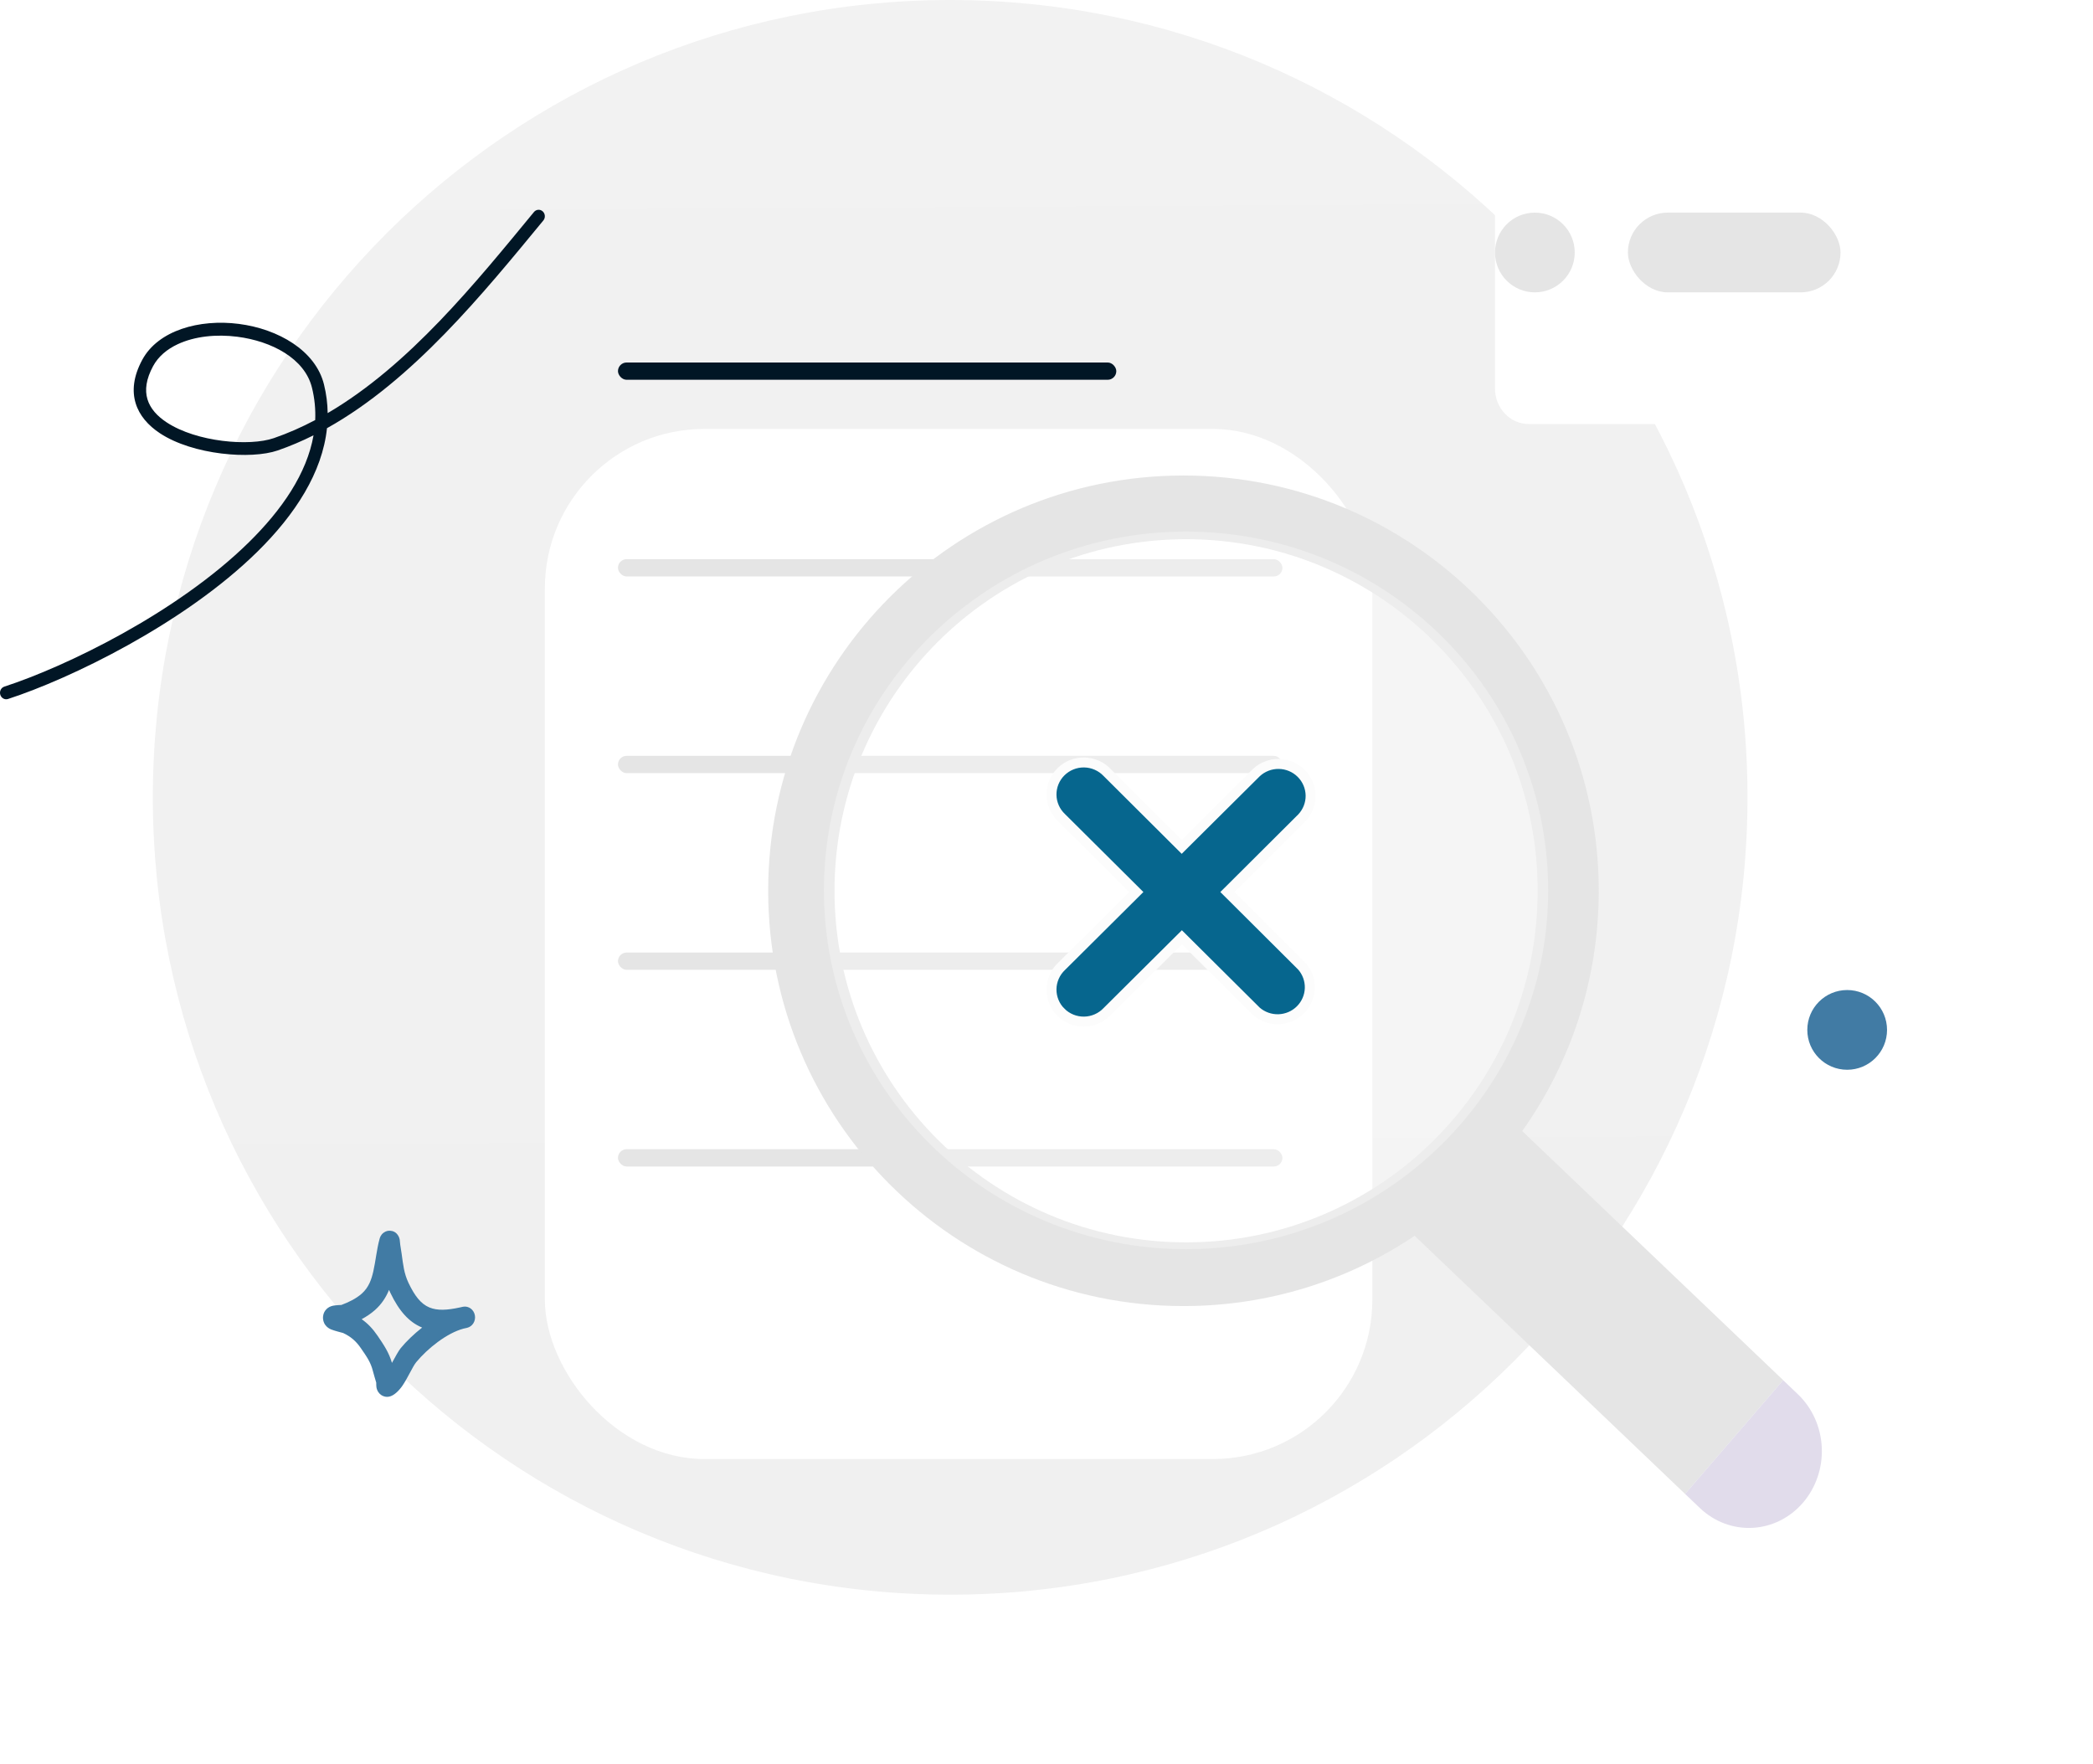 <svg width="210" height="177" viewBox="0 0 210 177" fill="none" xmlns="http://www.w3.org/2000/svg">
    <path
        d="M95.335 160C139.518 160 175.335 124.183 175.335 80C175.335 35.817 139.518 0 95.335 0C51.152 0 15.335 35.817 15.335 80C15.335 124.183 51.152 160 95.335 160Z"
        fill="url(#paint0_linear_310_2191)" />
    <g filter="url(#filter0_d_310_2191)">
        <rect x="54.669" y="23.037" width="83.025" height="103.353" rx="16" fill="white" />
    </g>
    <rect x="62.004" y="36.371" width="50" height="1.733" rx="0.867" fill="#011625" />
    <rect x="62.004" y="56.104" width="66.667" height="1.733" rx="0.867" fill="#E5E5E5" />
    <rect x="62.004" y="75.837" width="66.667" height="1.733" rx="0.867" fill="#E5E5E5" />
    <rect x="62.004" y="95.571" width="66.667" height="1.733" rx="0.867" fill="#E5E5E5" />
    <rect x="62.004" y="115.304" width="66.667" height="1.733" rx="0.867" fill="#E5E5E5" />
    <g filter="url(#filter1_d_310_2191)">
        <path
            d="M187.433 11.616H147.379C145.513 11.616 144 13.208 144 15.173V34.985C144 36.95 145.513 38.542 147.379 38.542H187.433C189.3 38.542 190.813 36.95 190.813 34.985V15.173C190.813 13.208 189.3 11.616 187.433 11.616Z"
            fill="white" />
    </g>
    <path
        d="M154 29.333C156.209 29.333 158 27.542 158 25.333C158 23.124 156.209 21.333 154 21.333C151.791 21.333 150 23.124 150 25.333C150 27.542 151.791 29.333 154 29.333Z"
        fill="#E5E5E5" />
    <rect x="163.335" y="21.333" width="21.333" height="8" rx="4" fill="#E5E5E5" />
    <path fill-rule="evenodd" clip-rule="evenodd"
        d="M118.742 131.042C127.329 131.042 135.309 128.445 141.94 123.992L169.074 149.894L178.914 138.477L152.731 113.483C157.566 106.678 160.409 98.359 160.409 89.376C160.409 66.364 141.754 47.709 118.742 47.709C95.73 47.709 77.075 66.364 77.075 89.376C77.075 112.387 95.73 131.042 118.742 131.042ZM154.281 89.376C154.281 108.858 138.487 124.651 119.005 124.651C99.523 124.651 83.73 108.858 83.73 89.376C83.73 69.894 99.523 54.1 119.005 54.1C138.487 54.1 154.281 69.894 154.281 89.376Z"
        fill="#E5E5E5" />
    <g filter="url(#filter2_b_310_2191)">
        <path
            d="M119 125.333C139.067 125.333 155.334 109.215 155.334 89.333C155.334 69.451 139.067 53.333 119 53.333C98.934 53.333 82.667 69.451 82.667 89.333C82.667 109.215 98.934 125.333 119 125.333Z"
            fill="white" fill-opacity="0.3" />
    </g>
    <path
        d="M123.506 89.146L123.15 89.5L123.506 89.854L130.617 96.938C131.156 97.548 131.442 98.338 131.418 99.149C131.394 99.964 131.058 100.741 130.477 101.319C129.897 101.898 129.115 102.236 128.292 102.262C127.474 102.289 126.677 102.006 126.061 101.472L118.935 94.389L118.583 94.039L118.23 94.389L111.092 101.484L111.087 101.489L111.082 101.494C110.786 101.806 110.429 102.056 110.033 102.228C109.637 102.401 109.21 102.494 108.778 102.5C108.345 102.506 107.916 102.426 107.515 102.264C107.115 102.102 106.751 101.862 106.446 101.559L106.093 101.914L106.446 101.559C106.14 101.255 105.899 100.894 105.737 100.497C105.575 100.099 105.494 99.674 105.5 99.245C105.506 98.817 105.599 98.393 105.773 98.001C105.946 97.608 106.197 97.254 106.511 96.959L106.516 96.954L106.521 96.949L113.655 89.855L114.012 89.5L113.655 89.145L106.521 82.051L106.516 82.046L106.511 82.041C106.197 81.746 105.946 81.392 105.773 80.999C105.599 80.607 105.506 80.183 105.5 79.755C105.494 79.326 105.575 78.901 105.737 78.503C105.899 78.106 106.14 77.745 106.446 77.441C106.751 77.138 107.115 76.898 107.515 76.736C107.916 76.574 108.345 76.494 108.778 76.5C109.21 76.506 109.637 76.599 110.033 76.772C110.429 76.944 110.786 77.194 111.082 77.506L111.082 77.506L111.092 77.516L118.214 84.611L118.566 84.962L118.919 84.611L126.052 77.522C126.663 76.95 127.474 76.637 128.314 76.649C129.156 76.661 129.96 76.999 130.554 77.59C131.149 78.181 131.488 78.978 131.5 79.812C131.512 80.645 131.197 81.449 130.623 82.056L123.506 89.146Z"
        fill="#06668E" stroke="#FCFCFC" />
    <path
        d="M169.071 149.895L178.911 138.478L180.394 139.893C181.832 141.266 182.693 143.184 182.787 145.225C182.882 147.265 182.202 149.262 180.897 150.775C179.593 152.289 177.771 153.195 175.832 153.294C173.893 153.394 171.995 152.678 170.557 151.306L169.075 149.891L169.071 149.895Z"
        fill="#E1DCEB" />
    <path fill-rule="evenodd" clip-rule="evenodd"
        d="M32.876 41.448C32.864 40.497 32.745 39.538 32.506 38.573C31.669 35.185 27.938 33.01 23.966 32.498C19.995 31.987 15.866 33.151 14.275 36.098C13.365 37.783 13.239 39.235 13.611 40.459C13.981 41.677 14.86 42.687 16.053 43.474C19.378 45.665 25.202 46.113 27.859 45.197C29.088 44.772 30.288 44.261 31.458 43.675C30.789 47.506 28.299 51.135 24.975 54.405C17.751 61.512 6.541 66.907 0.436 68.89C0.108 68.996 -0.074 69.36 0.028 69.703C0.13 70.046 0.479 70.237 0.807 70.131C7.032 68.108 18.46 62.599 25.827 55.351C29.633 51.607 32.344 47.393 32.807 42.962C41.41 38.161 48.476 29.451 54.516 22.121C54.74 21.851 54.711 21.439 54.45 21.205C54.19 20.972 53.797 21.002 53.573 21.274C47.779 28.304 41.054 36.667 32.876 41.448ZM31.626 42.145C31.673 41.076 31.572 39.991 31.301 38.896C30.577 35.963 27.252 34.229 23.813 33.787C21.706 33.516 19.538 33.739 17.839 34.532C16.77 35.031 15.89 35.754 15.359 36.737C14.662 38.027 14.512 39.13 14.797 40.066C15.083 41.009 15.793 41.766 16.717 42.374C19.747 44.372 25.05 44.797 27.468 43.962C28.895 43.471 30.279 42.858 31.626 42.145Z"
        fill="#011625" />
    <circle cx="185.335" cy="103.333" r="4" fill="#417BA4" />
    <path fill-rule="evenodd" clip-rule="evenodd"
        d="M34.256 130.929C34.97 130.662 35.721 130.306 36.3 129.791C36.989 129.179 37.268 128.391 37.456 127.562C37.697 126.496 37.794 125.361 38.086 124.294C38.195 123.897 38.403 123.747 38.492 123.681C38.718 123.513 38.947 123.468 39.162 123.485C39.417 123.504 39.767 123.606 39.997 124.055C40.03 124.12 40.072 124.218 40.101 124.352C40.122 124.45 40.136 124.758 40.158 124.885C40.213 125.198 40.259 125.51 40.303 125.825C40.448 126.871 40.531 127.759 40.989 128.72C41.609 130.025 42.231 130.824 43.075 131.177C43.89 131.519 44.865 131.455 46.111 131.187C46.23 131.156 46.347 131.13 46.463 131.109C47.013 131.008 47.538 131.388 47.646 131.964C47.754 132.539 47.404 133.1 46.86 133.227C46.746 133.253 46.634 133.278 46.524 133.301C44.84 133.74 42.891 135.305 41.758 136.676C41.409 137.099 40.898 138.28 40.376 139.034C39.992 139.59 39.559 139.957 39.196 140.086C38.953 140.174 38.748 140.16 38.578 140.116C38.332 140.052 38.128 139.912 37.971 139.689C37.886 139.567 37.806 139.403 37.769 139.194C37.751 139.093 37.749 138.838 37.749 138.722C37.643 138.337 37.513 137.962 37.418 137.574C37.192 136.647 36.748 136.061 36.222 135.287C35.729 134.562 35.2 134.106 34.424 133.743C34.323 133.717 33.509 133.507 33.221 133.386C32.801 133.21 32.601 132.914 32.528 132.755C32.405 132.484 32.392 132.248 32.417 132.051C32.453 131.761 32.577 131.512 32.797 131.311C32.933 131.187 33.137 131.065 33.409 131.006C33.62 130.96 34.178 130.933 34.256 130.929ZM39.034 129.42C39.071 129.508 39.112 129.597 39.154 129.687C40.063 131.598 41.08 132.665 42.316 133.183L42.357 133.199C41.53 133.845 40.782 134.567 40.21 135.259C39.975 135.544 39.663 136.136 39.326 136.743C39.02 135.696 38.52 134.956 37.89 134.03C37.409 133.323 36.906 132.791 36.286 132.358C36.767 132.099 37.225 131.795 37.624 131.44C38.289 130.849 38.728 130.164 39.034 129.42Z"
        fill="#417BA4" />
    <defs>
        <filter id="filter0_d_310_2191" x="24.669" y="13.037" width="143.024" height="163.353"
            filterUnits="userSpaceOnUse" color-interpolation-filters="sRGB">
            <feFlood flood-opacity="0" result="BackgroundImageFix" />
            <feColorMatrix in="SourceAlpha" type="matrix"
                values="0 0 0 0 0 0 0 0 0 0 0 0 0 0 0 0 0 0 127 0" result="hardAlpha" />
            <feOffset dy="20" />
            <feGaussianBlur stdDeviation="15" />
            <feComposite in2="hardAlpha" operator="out" />
            <feColorMatrix type="matrix"
                values="0 0 0 0 0.571 0 0 0 0 0.571 0 0 0 0 0.571 0 0 0 0.19 0" />
            <feBlend mode="normal" in2="BackgroundImageFix" result="effect1_dropShadow_310_2191" />
            <feBlend mode="normal" in="SourceGraphic" in2="effect1_dropShadow_310_2191"
                result="shape" />
        </filter>
        <filter id="filter1_d_310_2191" x="137" y="2.616" width="72.812" height="52.926"
            filterUnits="userSpaceOnUse" color-interpolation-filters="sRGB">
            <feFlood flood-opacity="0" result="BackgroundImageFix" />
            <feColorMatrix in="SourceAlpha" type="matrix"
                values="0 0 0 0 0 0 0 0 0 0 0 0 0 0 0 0 0 0 127 0" result="hardAlpha" />
            <feOffset dx="6" dy="4" />
            <feGaussianBlur stdDeviation="6.5" />
            <feComposite in2="hardAlpha" operator="out" />
            <feColorMatrix type="matrix"
                values="0 0 0 0 0.105 0 0 0 0 0.466 0 0 0 0 0.546 0 0 0 0.09 0" />
            <feBlend mode="normal" in2="BackgroundImageFix" result="effect1_dropShadow_310_2191" />
            <feBlend mode="normal" in="SourceGraphic" in2="effect1_dropShadow_310_2191"
                result="shape" />
        </filter>
        <filter id="filter2_b_310_2191" x="74.667" y="45.333" width="88.667" height="88"
            filterUnits="userSpaceOnUse" color-interpolation-filters="sRGB">
            <feFlood flood-opacity="0" result="BackgroundImageFix" />
            <feGaussianBlur in="BackgroundImageFix" stdDeviation="4" />
            <feComposite in2="SourceAlpha" operator="in" result="effect1_backgroundBlur_310_2191" />
            <feBlend mode="normal" in="SourceGraphic" in2="effect1_backgroundBlur_310_2191"
                result="shape" />
        </filter>
        <linearGradient id="paint0_linear_310_2191" x1="94.718" y1="-26.05" x2="96.357"
            y2="254.898" gradientUnits="userSpaceOnUse">
            <stop stop-color="#F2F2F2" />
            <stop offset="1" stop-color="#EFEFEF" />
        </linearGradient>
    </defs>
</svg>
